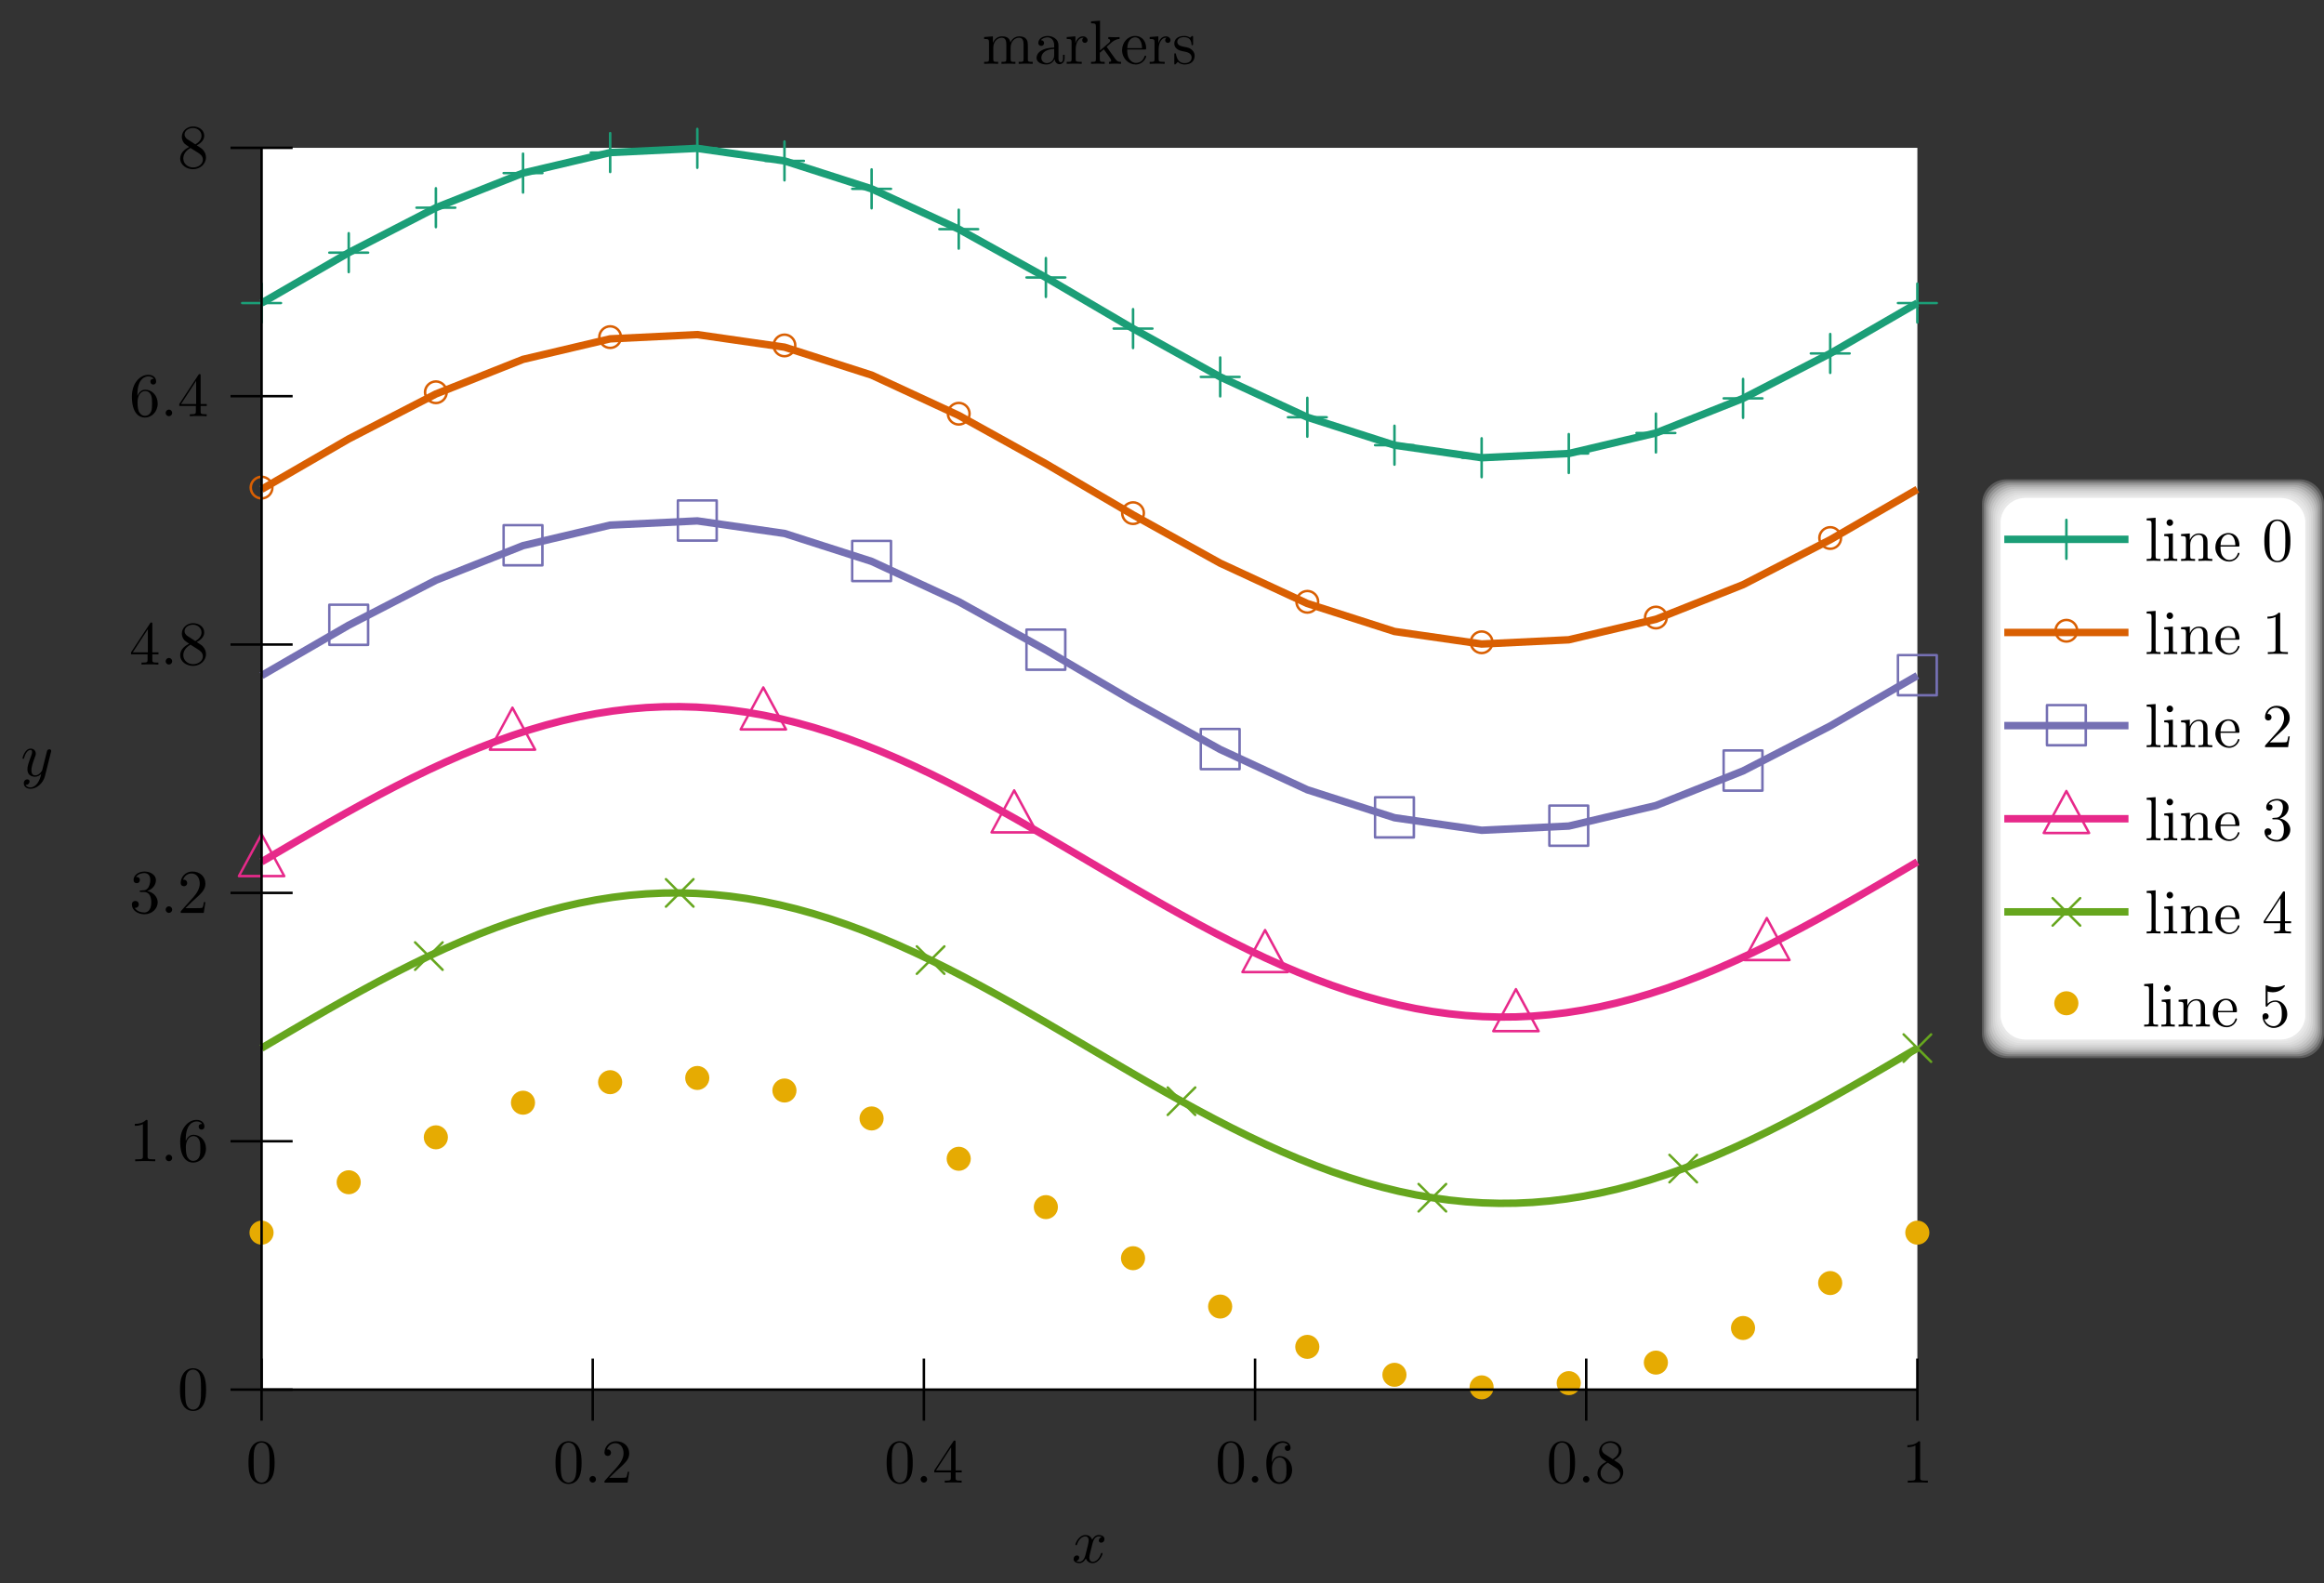 <?xml version="1.0" encoding="UTF-8"?>
<svg xmlns="http://www.w3.org/2000/svg" xmlns:xlink="http://www.w3.org/1999/xlink" width="372.878pt" height="254.029pt" viewBox="0 0 372.878 254.029" version="1.1">
<rect x="0" y="0" width="372.878" height="254.029" fill="#333333" stroke="none"/>
<defs>
<g>
<symbol overflow="visible" id="glyph0-0">
<path style="stroke:none;" d=""/>
</symbol>
<symbol overflow="visible" id="glyph0-1">
<path style="stroke:none;" d="M 4.078 -2.297 L 6.859 -2.297 C 7 -2.297 7.188 -2.297 7.188 -2.5 C 7.188 -2.688 7 -2.688 6.859 -2.688 L 4.078 -2.688 L 4.078 -5.484 C 4.078 -5.625 4.078 -5.812 3.875 -5.812 C 3.672 -5.812 3.672 -5.625 3.672 -5.484 L 3.672 -2.688 L 0.891 -2.688 C 0.75 -2.688 0.562 -2.688 0.562 -2.5 C 0.562 -2.297 0.75 -2.297 0.891 -2.297 L 3.672 -2.297 L 3.672 0.5 C 3.672 0.641 3.672 0.828 3.875 0.828 C 4.078 0.828 4.078 0.641 4.078 0.5 Z M 4.078 -2.297 "/>
</symbol>
<symbol overflow="visible" id="glyph0-2">
<path style="stroke:none;" d="M 4.578 -3.188 C 4.578 -3.984 4.531 -4.781 4.188 -5.516 C 3.734 -6.484 2.906 -6.641 2.5 -6.641 C 1.891 -6.641 1.172 -6.375 0.75 -5.453 C 0.438 -4.766 0.391 -3.984 0.391 -3.188 C 0.391 -2.438 0.422 -1.547 0.844 -0.781 C 1.266 0.016 2 0.219 2.484 0.219 C 3.016 0.219 3.781 0.016 4.219 -0.938 C 4.531 -1.625 4.578 -2.406 4.578 -3.188 Z M 2.484 0 C 2.094 0 1.5 -0.25 1.328 -1.203 C 1.219 -1.797 1.219 -2.719 1.219 -3.312 C 1.219 -3.953 1.219 -4.609 1.297 -5.141 C 1.484 -6.328 2.234 -6.422 2.484 -6.422 C 2.812 -6.422 3.469 -6.234 3.656 -5.25 C 3.766 -4.688 3.766 -3.938 3.766 -3.312 C 3.766 -2.562 3.766 -1.891 3.656 -1.25 C 3.5 -0.297 2.938 0 2.484 0 Z M 2.484 0 "/>
</symbol>
<symbol overflow="visible" id="glyph0-3">
<path style="stroke:none;" d="M 1.906 -0.531 C 1.906 -0.812 1.672 -1.062 1.391 -1.062 C 1.094 -1.062 0.859 -0.812 0.859 -0.531 C 0.859 -0.234 1.094 0 1.391 0 C 1.672 0 1.906 -0.234 1.906 -0.531 Z M 1.906 -0.531 "/>
</symbol>
<symbol overflow="visible" id="glyph0-4">
<path style="stroke:none;" d="M 1.266 -0.766 L 2.328 -1.797 C 3.875 -3.172 4.469 -3.703 4.469 -4.703 C 4.469 -5.844 3.578 -6.641 2.359 -6.641 C 1.234 -6.641 0.5 -5.719 0.5 -4.828 C 0.5 -4.281 1 -4.281 1.031 -4.281 C 1.203 -4.281 1.547 -4.391 1.547 -4.812 C 1.547 -5.062 1.359 -5.328 1.016 -5.328 C 0.938 -5.328 0.922 -5.328 0.891 -5.312 C 1.109 -5.969 1.656 -6.328 2.234 -6.328 C 3.141 -6.328 3.562 -5.516 3.562 -4.703 C 3.562 -3.906 3.078 -3.125 2.516 -2.5 L 0.609 -0.375 C 0.5 -0.266 0.5 -0.234 0.5 0 L 4.203 0 L 4.469 -1.734 L 4.234 -1.734 C 4.172 -1.438 4.109 -1 4 -0.844 C 3.938 -0.766 3.281 -0.766 3.062 -0.766 Z M 1.266 -0.766 "/>
</symbol>
<symbol overflow="visible" id="glyph0-5">
<path style="stroke:none;" d="M 2.938 -1.641 L 2.938 -0.781 C 2.938 -0.422 2.906 -0.312 2.172 -0.312 L 1.969 -0.312 L 1.969 0 C 2.375 -0.031 2.891 -0.031 3.312 -0.031 C 3.734 -0.031 4.25 -0.031 4.672 0 L 4.672 -0.312 L 4.453 -0.312 C 3.719 -0.312 3.703 -0.422 3.703 -0.781 L 3.703 -1.641 L 4.688 -1.641 L 4.688 -1.953 L 3.703 -1.953 L 3.703 -6.484 C 3.703 -6.688 3.703 -6.75 3.531 -6.75 C 3.453 -6.75 3.422 -6.75 3.344 -6.625 L 0.281 -1.953 L 0.281 -1.641 Z M 2.984 -1.953 L 0.562 -1.953 L 2.984 -5.672 Z M 2.984 -1.953 "/>
</symbol>
<symbol overflow="visible" id="glyph0-6">
<path style="stroke:none;" d="M 1.312 -3.266 L 1.312 -3.516 C 1.312 -6.031 2.547 -6.391 3.062 -6.391 C 3.297 -6.391 3.719 -6.328 3.938 -5.984 C 3.781 -5.984 3.391 -5.984 3.391 -5.547 C 3.391 -5.234 3.625 -5.078 3.844 -5.078 C 4 -5.078 4.312 -5.172 4.312 -5.562 C 4.312 -6.156 3.875 -6.641 3.047 -6.641 C 1.766 -6.641 0.422 -5.359 0.422 -3.156 C 0.422 -0.484 1.578 0.219 2.5 0.219 C 3.609 0.219 4.562 -0.719 4.562 -2.031 C 4.562 -3.297 3.672 -4.25 2.562 -4.25 C 1.891 -4.25 1.516 -3.75 1.312 -3.266 Z M 2.5 -0.062 C 1.875 -0.062 1.578 -0.656 1.516 -0.812 C 1.328 -1.281 1.328 -2.078 1.328 -2.25 C 1.328 -3.031 1.656 -4.031 2.547 -4.031 C 2.719 -4.031 3.172 -4.031 3.484 -3.406 C 3.656 -3.047 3.656 -2.531 3.656 -2.047 C 3.656 -1.562 3.656 -1.062 3.484 -0.703 C 3.188 -0.109 2.734 -0.062 2.5 -0.062 Z M 2.5 -0.062 "/>
</symbol>
<symbol overflow="visible" id="glyph0-7">
<path style="stroke:none;" d="M 1.625 -4.562 C 1.172 -4.859 1.125 -5.188 1.125 -5.359 C 1.125 -5.969 1.781 -6.391 2.484 -6.391 C 3.203 -6.391 3.844 -5.875 3.844 -5.156 C 3.844 -4.578 3.453 -4.109 2.859 -3.766 Z M 3.078 -3.609 C 3.797 -3.984 4.281 -4.5 4.281 -5.156 C 4.281 -6.078 3.406 -6.641 2.5 -6.641 C 1.5 -6.641 0.688 -5.906 0.688 -4.969 C 0.688 -4.797 0.703 -4.344 1.125 -3.875 C 1.234 -3.766 1.609 -3.516 1.859 -3.344 C 1.281 -3.047 0.422 -2.5 0.422 -1.5 C 0.422 -0.453 1.438 0.219 2.484 0.219 C 3.609 0.219 4.562 -0.609 4.562 -1.672 C 4.562 -2.031 4.453 -2.484 4.062 -2.906 C 3.875 -3.109 3.719 -3.203 3.078 -3.609 Z M 2.078 -3.188 L 3.312 -2.406 C 3.594 -2.219 4.062 -1.922 4.062 -1.312 C 4.062 -0.578 3.312 -0.062 2.5 -0.062 C 1.641 -0.062 0.922 -0.672 0.922 -1.5 C 0.922 -2.078 1.234 -2.719 2.078 -3.188 Z M 2.078 -3.188 "/>
</symbol>
<symbol overflow="visible" id="glyph0-8">
<path style="stroke:none;" d="M 2.938 -6.375 C 2.938 -6.625 2.938 -6.641 2.703 -6.641 C 2.078 -6 1.203 -6 0.891 -6 L 0.891 -5.688 C 1.094 -5.688 1.672 -5.688 2.188 -5.953 L 2.188 -0.781 C 2.188 -0.422 2.156 -0.312 1.266 -0.312 L 0.953 -0.312 L 0.953 0 C 1.297 -0.031 2.156 -0.031 2.562 -0.031 C 2.953 -0.031 3.828 -0.031 4.172 0 L 4.172 -0.312 L 3.859 -0.312 C 2.953 -0.312 2.938 -0.422 2.938 -0.781 Z M 2.938 -6.375 "/>
</symbol>
<symbol overflow="visible" id="glyph0-9">
<path style="stroke:none;" d="M 2.891 -3.516 C 3.703 -3.781 4.281 -4.469 4.281 -5.266 C 4.281 -6.078 3.406 -6.641 2.453 -6.641 C 1.453 -6.641 0.688 -6.047 0.688 -5.281 C 0.688 -4.953 0.906 -4.766 1.203 -4.766 C 1.5 -4.766 1.703 -4.984 1.703 -5.281 C 1.703 -5.766 1.234 -5.766 1.094 -5.766 C 1.391 -6.266 2.047 -6.391 2.406 -6.391 C 2.828 -6.391 3.375 -6.172 3.375 -5.281 C 3.375 -5.156 3.344 -4.578 3.094 -4.141 C 2.797 -3.656 2.453 -3.625 2.203 -3.625 C 2.125 -3.609 1.891 -3.594 1.812 -3.594 C 1.734 -3.578 1.672 -3.562 1.672 -3.469 C 1.672 -3.359 1.734 -3.359 1.906 -3.359 L 2.344 -3.359 C 3.156 -3.359 3.531 -2.688 3.531 -1.703 C 3.531 -0.344 2.844 -0.062 2.406 -0.062 C 1.969 -0.062 1.219 -0.234 0.875 -0.812 C 1.219 -0.766 1.531 -0.984 1.531 -1.359 C 1.531 -1.719 1.266 -1.922 0.984 -1.922 C 0.734 -1.922 0.422 -1.781 0.422 -1.344 C 0.422 -0.438 1.344 0.219 2.438 0.219 C 3.656 0.219 4.562 -0.688 4.562 -1.703 C 4.562 -2.516 3.922 -3.297 2.891 -3.516 Z M 2.891 -3.516 "/>
</symbol>
<symbol overflow="visible" id="glyph0-10">
<path style="stroke:none;" d="M 1.094 -3.422 L 1.094 -0.75 C 1.094 -0.312 0.984 -0.312 0.312 -0.312 L 0.312 0 C 0.672 -0.016 1.172 -0.031 1.453 -0.031 C 1.703 -0.031 2.219 -0.016 2.562 0 L 2.562 -0.312 C 1.891 -0.312 1.781 -0.312 1.781 -0.75 L 1.781 -2.594 C 1.781 -3.625 2.5 -4.188 3.125 -4.188 C 3.766 -4.188 3.875 -3.656 3.875 -3.078 L 3.875 -0.75 C 3.875 -0.312 3.766 -0.312 3.094 -0.312 L 3.094 0 C 3.438 -0.016 3.953 -0.031 4.219 -0.031 C 4.469 -0.031 5 -0.016 5.328 0 L 5.328 -0.312 C 4.672 -0.312 4.562 -0.312 4.562 -0.75 L 4.562 -2.594 C 4.562 -3.625 5.266 -4.188 5.906 -4.188 C 6.531 -4.188 6.641 -3.656 6.641 -3.078 L 6.641 -0.75 C 6.641 -0.312 6.531 -0.312 5.859 -0.312 L 5.859 0 C 6.203 -0.016 6.719 -0.031 6.984 -0.031 C 7.25 -0.031 7.766 -0.016 8.109 0 L 8.109 -0.312 C 7.594 -0.312 7.344 -0.312 7.328 -0.609 L 7.328 -2.516 C 7.328 -3.375 7.328 -3.672 7.016 -4.031 C 6.875 -4.203 6.547 -4.406 5.969 -4.406 C 5.141 -4.406 4.688 -3.812 4.531 -3.422 C 4.391 -4.297 3.656 -4.406 3.203 -4.406 C 2.469 -4.406 2 -3.984 1.719 -3.359 L 1.719 -4.406 L 0.312 -4.297 L 0.312 -3.984 C 1.016 -3.984 1.094 -3.922 1.094 -3.422 Z M 1.094 -3.422 "/>
</symbol>
<symbol overflow="visible" id="glyph0-11">
<path style="stroke:none;" d="M 3.312 -0.75 C 3.359 -0.359 3.625 0.062 4.094 0.062 C 4.312 0.062 4.922 -0.078 4.922 -0.891 L 4.922 -1.453 L 4.672 -1.453 L 4.672 -0.891 C 4.672 -0.312 4.422 -0.25 4.312 -0.25 C 3.984 -0.25 3.938 -0.703 3.938 -0.75 L 3.938 -2.734 C 3.938 -3.156 3.938 -3.547 3.578 -3.922 C 3.188 -4.312 2.688 -4.469 2.219 -4.469 C 1.391 -4.469 0.703 -4 0.703 -3.344 C 0.703 -3.047 0.906 -2.875 1.172 -2.875 C 1.453 -2.875 1.625 -3.078 1.625 -3.328 C 1.625 -3.453 1.578 -3.781 1.109 -3.781 C 1.391 -4.141 1.875 -4.25 2.188 -4.25 C 2.688 -4.25 3.25 -3.859 3.25 -2.969 L 3.25 -2.609 C 2.734 -2.578 2.047 -2.547 1.422 -2.25 C 0.672 -1.906 0.422 -1.391 0.422 -0.953 C 0.422 -0.141 1.391 0.109 2.016 0.109 C 2.672 0.109 3.125 -0.297 3.312 -0.75 Z M 3.25 -2.391 L 3.25 -1.391 C 3.25 -0.453 2.531 -0.109 2.078 -0.109 C 1.594 -0.109 1.188 -0.453 1.188 -0.953 C 1.188 -1.5 1.609 -2.328 3.25 -2.391 Z M 3.25 -2.391 "/>
</symbol>
<symbol overflow="visible" id="glyph0-12">
<path style="stroke:none;" d="M 1.672 -3.312 L 1.672 -4.406 L 0.281 -4.297 L 0.281 -3.984 C 0.984 -3.984 1.062 -3.922 1.062 -3.422 L 1.062 -0.75 C 1.062 -0.312 0.953 -0.312 0.281 -0.312 L 0.281 0 C 0.672 -0.016 1.141 -0.031 1.422 -0.031 C 1.812 -0.031 2.281 -0.031 2.688 0 L 2.688 -0.312 L 2.469 -0.312 C 1.734 -0.312 1.719 -0.422 1.719 -0.781 L 1.719 -2.312 C 1.719 -3.297 2.141 -4.188 2.891 -4.188 C 2.953 -4.188 2.984 -4.188 3 -4.172 C 2.969 -4.172 2.766 -4.047 2.766 -3.781 C 2.766 -3.516 2.984 -3.359 3.203 -3.359 C 3.375 -3.359 3.625 -3.484 3.625 -3.797 C 3.625 -4.109 3.312 -4.406 2.891 -4.406 C 2.156 -4.406 1.797 -3.734 1.672 -3.312 Z M 1.672 -3.312 "/>
</symbol>
<symbol overflow="visible" id="glyph0-13">
<path style="stroke:none;" d="M 1.062 -0.75 C 1.062 -0.312 0.953 -0.312 0.281 -0.312 L 0.281 0 C 0.609 -0.016 1.078 -0.031 1.359 -0.031 C 1.672 -0.031 2.062 -0.016 2.469 0 L 2.469 -0.312 C 1.797 -0.312 1.688 -0.312 1.688 -0.75 L 1.688 -1.781 L 2.328 -2.328 C 3.094 -1.281 3.516 -0.719 3.516 -0.531 C 3.516 -0.344 3.344 -0.312 3.156 -0.312 L 3.156 0 C 3.422 -0.016 4.016 -0.031 4.234 -0.031 C 4.516 -0.031 4.812 -0.016 5.094 0 L 5.094 -0.312 C 4.719 -0.312 4.5 -0.312 4.125 -0.844 L 2.859 -2.625 C 2.844 -2.641 2.797 -2.703 2.797 -2.734 C 2.797 -2.766 3.516 -3.375 3.609 -3.453 C 4.234 -3.953 4.656 -3.984 4.859 -3.984 L 4.859 -4.297 C 4.578 -4.266 4.453 -4.266 4.172 -4.266 C 3.812 -4.266 3.188 -4.281 3.047 -4.297 L 3.047 -3.984 C 3.234 -3.984 3.344 -3.875 3.344 -3.734 C 3.344 -3.531 3.203 -3.422 3.125 -3.344 L 1.719 -2.141 L 1.719 -6.922 L 0.281 -6.812 L 0.281 -6.5 C 0.984 -6.5 1.062 -6.438 1.062 -5.938 Z M 1.062 -0.75 "/>
</symbol>
<symbol overflow="visible" id="glyph0-14">
<path style="stroke:none;" d="M 1.109 -2.516 C 1.172 -4 2.016 -4.25 2.359 -4.25 C 3.375 -4.25 3.484 -2.906 3.484 -2.516 Z M 1.109 -2.297 L 3.891 -2.297 C 4.109 -2.297 4.141 -2.297 4.141 -2.516 C 4.141 -3.5 3.594 -4.469 2.359 -4.469 C 1.203 -4.469 0.281 -3.438 0.281 -2.188 C 0.281 -0.859 1.328 0.109 2.469 0.109 C 3.688 0.109 4.141 -1 4.141 -1.188 C 4.141 -1.281 4.062 -1.312 4 -1.312 C 3.922 -1.312 3.891 -1.25 3.875 -1.172 C 3.531 -0.141 2.625 -0.141 2.531 -0.141 C 2.031 -0.141 1.641 -0.438 1.406 -0.812 C 1.109 -1.281 1.109 -1.938 1.109 -2.297 Z M 1.109 -2.297 "/>
</symbol>
<symbol overflow="visible" id="glyph0-15">
<path style="stroke:none;" d="M 2.078 -1.938 C 2.297 -1.891 3.109 -1.734 3.109 -1.016 C 3.109 -0.516 2.766 -0.109 1.984 -0.109 C 1.141 -0.109 0.781 -0.672 0.594 -1.531 C 0.562 -1.656 0.562 -1.688 0.453 -1.688 C 0.328 -1.688 0.328 -1.625 0.328 -1.453 L 0.328 -0.125 C 0.328 0.047 0.328 0.109 0.438 0.109 C 0.484 0.109 0.5 0.094 0.688 -0.094 C 0.703 -0.109 0.703 -0.125 0.891 -0.312 C 1.328 0.094 1.781 0.109 1.984 0.109 C 3.125 0.109 3.594 -0.562 3.594 -1.281 C 3.594 -1.797 3.297 -2.109 3.172 -2.219 C 2.844 -2.547 2.453 -2.625 2.031 -2.703 C 1.469 -2.812 0.812 -2.938 0.812 -3.516 C 0.812 -3.875 1.062 -4.281 1.922 -4.281 C 3.016 -4.281 3.078 -3.375 3.094 -3.078 C 3.094 -2.984 3.188 -2.984 3.203 -2.984 C 3.344 -2.984 3.344 -3.031 3.344 -3.219 L 3.344 -4.234 C 3.344 -4.391 3.344 -4.469 3.234 -4.469 C 3.188 -4.469 3.156 -4.469 3.031 -4.344 C 3 -4.312 2.906 -4.219 2.859 -4.188 C 2.484 -4.469 2.078 -4.469 1.922 -4.469 C 0.703 -4.469 0.328 -3.797 0.328 -3.234 C 0.328 -2.891 0.484 -2.609 0.75 -2.391 C 1.078 -2.141 1.359 -2.078 2.078 -1.938 Z M 2.078 -1.938 "/>
</symbol>
<symbol overflow="visible" id="glyph0-16">
<path style="stroke:none;" d="M 1.766 -6.922 L 0.328 -6.812 L 0.328 -6.5 C 1.031 -6.5 1.109 -6.438 1.109 -5.938 L 1.109 -0.75 C 1.109 -0.312 1 -0.312 0.328 -0.312 L 0.328 0 C 0.656 -0.016 1.188 -0.031 1.438 -0.031 C 1.688 -0.031 2.172 -0.016 2.547 0 L 2.547 -0.312 C 1.875 -0.312 1.766 -0.312 1.766 -0.75 Z M 1.766 -6.922 "/>
</symbol>
<symbol overflow="visible" id="glyph0-17">
<path style="stroke:none;" d="M 1.766 -4.406 L 0.375 -4.297 L 0.375 -3.984 C 1.016 -3.984 1.109 -3.922 1.109 -3.438 L 1.109 -0.75 C 1.109 -0.312 1 -0.312 0.328 -0.312 L 0.328 0 C 0.641 -0.016 1.188 -0.031 1.422 -0.031 C 1.781 -0.031 2.125 -0.016 2.469 0 L 2.469 -0.312 C 1.797 -0.312 1.766 -0.359 1.766 -0.75 Z M 1.797 -6.141 C 1.797 -6.453 1.562 -6.672 1.281 -6.672 C 0.969 -6.672 0.75 -6.406 0.75 -6.141 C 0.75 -5.875 0.969 -5.609 1.281 -5.609 C 1.562 -5.609 1.797 -5.828 1.797 -6.141 Z M 1.797 -6.141 "/>
</symbol>
<symbol overflow="visible" id="glyph0-18">
<path style="stroke:none;" d="M 1.094 -3.422 L 1.094 -0.75 C 1.094 -0.312 0.984 -0.312 0.312 -0.312 L 0.312 0 C 0.672 -0.016 1.172 -0.031 1.453 -0.031 C 1.703 -0.031 2.219 -0.016 2.562 0 L 2.562 -0.312 C 1.891 -0.312 1.781 -0.312 1.781 -0.75 L 1.781 -2.594 C 1.781 -3.625 2.5 -4.188 3.125 -4.188 C 3.766 -4.188 3.875 -3.656 3.875 -3.078 L 3.875 -0.75 C 3.875 -0.312 3.766 -0.312 3.094 -0.312 L 3.094 0 C 3.438 -0.016 3.953 -0.031 4.219 -0.031 C 4.469 -0.031 5 -0.016 5.328 0 L 5.328 -0.312 C 4.812 -0.312 4.562 -0.312 4.562 -0.609 L 4.562 -2.516 C 4.562 -3.375 4.562 -3.672 4.25 -4.031 C 4.109 -4.203 3.781 -4.406 3.203 -4.406 C 2.469 -4.406 2 -3.984 1.719 -3.359 L 1.719 -4.406 L 0.312 -4.297 L 0.312 -3.984 C 1.016 -3.984 1.094 -3.922 1.094 -3.422 Z M 1.094 -3.422 "/>
</symbol>
<symbol overflow="visible" id="glyph0-19">
<path style="stroke:none;" d="M 4.469 -2 C 4.469 -3.188 3.656 -4.188 2.578 -4.188 C 2.109 -4.188 1.672 -4.031 1.312 -3.672 L 1.312 -5.625 C 1.516 -5.562 1.844 -5.5 2.156 -5.5 C 3.391 -5.5 4.094 -6.406 4.094 -6.531 C 4.094 -6.594 4.062 -6.641 3.984 -6.641 C 3.984 -6.641 3.953 -6.641 3.906 -6.609 C 3.703 -6.516 3.219 -6.312 2.547 -6.312 C 2.156 -6.312 1.688 -6.391 1.219 -6.594 C 1.141 -6.625 1.125 -6.625 1.109 -6.625 C 1 -6.625 1 -6.547 1 -6.391 L 1 -3.438 C 1 -3.266 1 -3.188 1.141 -3.188 C 1.219 -3.188 1.234 -3.203 1.281 -3.266 C 1.391 -3.422 1.75 -3.969 2.562 -3.969 C 3.078 -3.969 3.328 -3.516 3.406 -3.328 C 3.562 -2.953 3.594 -2.578 3.594 -2.078 C 3.594 -1.719 3.594 -1.125 3.344 -0.703 C 3.109 -0.312 2.734 -0.062 2.281 -0.062 C 1.562 -0.062 0.984 -0.594 0.812 -1.172 C 0.844 -1.172 0.875 -1.156 0.984 -1.156 C 1.312 -1.156 1.484 -1.406 1.484 -1.641 C 1.484 -1.891 1.312 -2.141 0.984 -2.141 C 0.844 -2.141 0.5 -2.062 0.5 -1.609 C 0.5 -0.75 1.188 0.219 2.297 0.219 C 3.453 0.219 4.469 -0.734 4.469 -2 Z M 4.469 -2 "/>
</symbol>
<symbol overflow="visible" id="glyph1-0">
<path style="stroke:none;" d=""/>
</symbol>
<symbol overflow="visible" id="glyph1-1">
<path style="stroke:none;" d="M 4.422 -2.5 C 4.422 -3.562 3.531 -4.422 2.5 -4.422 C 1.422 -4.422 0.547 -3.531 0.547 -2.5 C 0.547 -1.438 1.422 -0.562 2.5 -0.562 C 3.531 -0.562 4.422 -1.422 4.422 -2.5 Z M 2.5 -0.953 C 1.625 -0.953 0.953 -1.656 0.953 -2.5 C 0.953 -3.328 1.641 -4.031 2.5 -4.031 C 3.312 -4.031 4.031 -3.344 4.031 -2.5 C 4.031 -1.641 3.312 -0.953 2.5 -0.953 Z M 2.5 -0.953 "/>
</symbol>
<symbol overflow="visible" id="glyph1-2">
<path style="stroke:none;" d="M 4.641 -6.953 C 4.578 -7.062 4.547 -7.141 4.422 -7.141 C 4.312 -7.141 4.281 -7.094 4.203 -6.938 L 0.672 -0.391 C 0.594 -0.266 0.594 -0.234 0.594 -0.203 C 0.594 0 0.797 0 0.953 0 L 7.922 0 C 8.078 0 8.266 0 8.266 -0.203 C 8.266 -0.25 8.25 -0.281 8.203 -0.359 Z M 4.422 -6.516 L 7.734 -0.406 L 1.109 -0.406 Z M 4.422 -6.516 "/>
</symbol>
<symbol overflow="visible" id="glyph1-3">
<path style="stroke:none;" d="M 3.875 -2.766 L 1.891 -4.75 C 1.766 -4.875 1.75 -4.891 1.672 -4.891 C 1.562 -4.891 1.469 -4.812 1.469 -4.688 C 1.469 -4.625 1.484 -4.609 1.594 -4.5 L 3.594 -2.5 L 1.594 -0.484 C 1.484 -0.375 1.469 -0.359 1.469 -0.297 C 1.469 -0.172 1.562 -0.094 1.672 -0.094 C 1.75 -0.094 1.766 -0.109 1.891 -0.234 L 3.875 -2.219 L 5.938 -0.156 C 5.953 -0.141 6.016 -0.094 6.078 -0.094 C 6.203 -0.094 6.281 -0.172 6.281 -0.297 C 6.281 -0.312 6.281 -0.344 6.25 -0.406 C 6.234 -0.422 4.656 -1.984 4.156 -2.5 L 5.984 -4.312 C 6.031 -4.375 6.188 -4.5 6.234 -4.562 C 6.234 -4.578 6.281 -4.625 6.281 -4.688 C 6.281 -4.812 6.203 -4.891 6.078 -4.891 C 6 -4.891 5.969 -4.859 5.859 -4.75 Z M 3.875 -2.766 "/>
</symbol>
<symbol overflow="visible" id="glyph1-4">
<path style="stroke:none;" d="M 4.422 -2.5 C 4.422 -3.562 3.531 -4.422 2.5 -4.422 C 1.422 -4.422 0.547 -3.531 0.547 -2.5 C 0.547 -1.438 1.422 -0.562 2.5 -0.562 C 3.531 -0.562 4.422 -1.422 4.422 -2.5 Z M 4.422 -2.5 "/>
</symbol>
<symbol overflow="visible" id="glyph2-0">
<path style="stroke:none;" d=""/>
</symbol>
<symbol overflow="visible" id="glyph2-1">
<path style="stroke:none;" d="M 7.188 -6.5 C 7.188 -6.812 7.156 -6.844 6.844 -6.844 L 0.906 -6.844 C 0.594 -6.844 0.562 -6.812 0.562 -6.5 L 0.562 -0.359 C 0.562 -0.047 0.594 0 0.922 0 L 6.828 0 C 7.156 0 7.188 -0.031 7.188 -0.344 Z M 0.953 -6.453 L 6.781 -6.453 L 6.781 -0.406 L 0.953 -0.406 Z M 0.953 -6.453 "/>
</symbol>
<symbol overflow="visible" id="glyph3-0">
<path style="stroke:none;" d=""/>
</symbol>
<symbol overflow="visible" id="glyph3-1">
<path style="stroke:none;" d="M 3.328 -3.016 C 3.391 -3.266 3.625 -4.188 4.312 -4.188 C 4.359 -4.188 4.609 -4.188 4.812 -4.062 C 4.531 -4 4.344 -3.766 4.344 -3.516 C 4.344 -3.359 4.453 -3.172 4.719 -3.172 C 4.938 -3.172 5.25 -3.344 5.25 -3.75 C 5.25 -4.266 4.672 -4.406 4.328 -4.406 C 3.75 -4.406 3.406 -3.875 3.281 -3.656 C 3.031 -4.312 2.5 -4.406 2.203 -4.406 C 1.172 -4.406 0.594 -3.125 0.594 -2.875 C 0.594 -2.766 0.703 -2.766 0.719 -2.766 C 0.797 -2.766 0.828 -2.797 0.844 -2.875 C 1.188 -3.938 1.844 -4.188 2.188 -4.188 C 2.375 -4.188 2.719 -4.094 2.719 -3.516 C 2.719 -3.203 2.547 -2.547 2.188 -1.141 C 2.031 -0.531 1.672 -0.109 1.234 -0.109 C 1.172 -0.109 0.953 -0.109 0.734 -0.234 C 0.984 -0.297 1.203 -0.5 1.203 -0.781 C 1.203 -1.047 0.984 -1.125 0.844 -1.125 C 0.531 -1.125 0.297 -0.875 0.297 -0.547 C 0.297 -0.094 0.781 0.109 1.219 0.109 C 1.891 0.109 2.25 -0.594 2.266 -0.641 C 2.391 -0.281 2.75 0.109 3.344 0.109 C 4.375 0.109 4.938 -1.172 4.938 -1.422 C 4.938 -1.531 4.859 -1.531 4.828 -1.531 C 4.734 -1.531 4.719 -1.484 4.688 -1.422 C 4.359 -0.344 3.688 -0.109 3.375 -0.109 C 2.984 -0.109 2.828 -0.422 2.828 -0.766 C 2.828 -0.984 2.875 -1.203 2.984 -1.641 Z M 3.328 -3.016 "/>
</symbol>
<symbol overflow="visible" id="glyph3-2">
<path style="stroke:none;" d="M 4.844 -3.797 C 4.891 -3.938 4.891 -3.953 4.891 -4.031 C 4.891 -4.203 4.75 -4.297 4.594 -4.297 C 4.5 -4.297 4.344 -4.234 4.25 -4.094 C 4.234 -4.031 4.141 -3.734 4.109 -3.547 C 4.031 -3.297 3.969 -3.016 3.906 -2.75 L 3.453 -0.953 C 3.422 -0.812 2.984 -0.109 2.328 -0.109 C 1.828 -0.109 1.719 -0.547 1.719 -0.922 C 1.719 -1.375 1.891 -2 2.219 -2.875 C 2.375 -3.281 2.422 -3.391 2.422 -3.594 C 2.422 -4.031 2.109 -4.406 1.609 -4.406 C 0.656 -4.406 0.297 -2.953 0.297 -2.875 C 0.297 -2.766 0.391 -2.766 0.406 -2.766 C 0.516 -2.766 0.516 -2.797 0.562 -2.953 C 0.844 -3.891 1.234 -4.188 1.578 -4.188 C 1.656 -4.188 1.828 -4.188 1.828 -3.875 C 1.828 -3.625 1.719 -3.359 1.656 -3.172 C 1.25 -2.109 1.078 -1.547 1.078 -1.078 C 1.078 -0.188 1.703 0.109 2.297 0.109 C 2.688 0.109 3.016 -0.062 3.297 -0.344 C 3.172 0.172 3.047 0.672 2.656 1.203 C 2.391 1.531 2.016 1.828 1.562 1.828 C 1.422 1.828 0.969 1.797 0.797 1.406 C 0.953 1.406 1.094 1.406 1.219 1.281 C 1.328 1.203 1.422 1.062 1.422 0.875 C 1.422 0.562 1.156 0.531 1.062 0.531 C 0.828 0.531 0.5 0.688 0.5 1.172 C 0.5 1.672 0.938 2.047 1.562 2.047 C 2.578 2.047 3.609 1.141 3.891 0.016 Z M 4.844 -3.797 "/>
</symbol>
</g>
<clipPath id="clip1">
  <path d="M 318 77 L 372.879 77 L 372.879 170 L 318 170 Z M 318 77 "/>
</clipPath>
<clipPath id="clip2">
  <path d="M 317 76 L 372.879 76 L 372.879 170 L 317 170 Z M 317 76 "/>
</clipPath>
</defs>
<g id="surface1">
<path style=" stroke:none;fill-rule:nonzero;fill:rgb(100%,100%,100%);fill-opacity:1;" d="M 41.969 222.973 L 41.969 23.719 L 307.637 23.719 L 307.637 222.973 Z M 41.969 222.973 "/>
<path style="fill:none;stroke-width:1.196;stroke-linecap:butt;stroke-linejoin:miter;stroke:rgb(10.587%,61.96%,46.666%);stroke-opacity:1;stroke-miterlimit:10;" d="M -0.001 174.349 L 13.983 182.435 L 27.968 189.646 L 41.948 195.201 L 55.928 198.494 L 69.913 199.169 L 83.897 197.158 L 97.878 192.673 L 111.858 186.204 L 125.843 178.447 L 139.827 170.247 L 153.807 162.494 L 167.788 156.025 L 181.772 151.54 L 195.757 149.525 L 209.737 150.204 L 223.718 153.497 L 237.702 159.052 L 251.686 166.259 L 265.667 174.349 " transform="matrix(1,0,0,-1,41.97,222.974)"/>
<g style="fill:rgb(10.587%,61.96%,46.666%);fill-opacity:1;">
  <use xlink:href="#glyph0-1" x="38.096" y="51.118"/>
</g>
<g style="fill:rgb(10.587%,61.96%,46.666%);fill-opacity:1;">
  <use xlink:href="#glyph0-1" x="52.077" y="43.031"/>
</g>
<g style="fill:rgb(10.587%,61.96%,46.666%);fill-opacity:1;">
  <use xlink:href="#glyph0-1" x="66.062" y="35.82"/>
</g>
<g style="fill:rgb(10.587%,61.96%,46.666%);fill-opacity:1;">
  <use xlink:href="#glyph0-1" x="80.044" y="30.267"/>
</g>
<g style="fill:rgb(10.587%,61.96%,46.666%);fill-opacity:1;">
  <use xlink:href="#glyph0-1" x="94.025" y="26.974"/>
</g>
<g style="fill:rgb(10.587%,61.96%,46.666%);fill-opacity:1;">
  <use xlink:href="#glyph0-1" x="108.006" y="26.297"/>
</g>
<g style="fill:rgb(10.587%,61.96%,46.666%);fill-opacity:1;">
  <use xlink:href="#glyph0-1" x="121.991" y="28.31"/>
</g>
<g style="fill:rgb(10.587%,61.96%,46.666%);fill-opacity:1;">
  <use xlink:href="#glyph0-1" x="135.973" y="32.794"/>
</g>
<g style="fill:rgb(10.587%,61.96%,46.666%);fill-opacity:1;">
  <use xlink:href="#glyph0-1" x="149.954" y="39.264"/>
</g>
<g style="fill:rgb(10.587%,61.96%,46.666%);fill-opacity:1;">
  <use xlink:href="#glyph0-1" x="163.935" y="47.019"/>
</g>
<g style="fill:rgb(10.587%,61.96%,46.666%);fill-opacity:1;">
  <use xlink:href="#glyph0-1" x="177.92" y="55.218"/>
</g>
<g style="fill:rgb(10.587%,61.96%,46.666%);fill-opacity:1;">
  <use xlink:href="#glyph0-1" x="191.902" y="62.973"/>
</g>
<g style="fill:rgb(10.587%,61.96%,46.666%);fill-opacity:1;">
  <use xlink:href="#glyph0-1" x="205.883" y="69.443"/>
</g>
<g style="fill:rgb(10.587%,61.96%,46.666%);fill-opacity:1;">
  <use xlink:href="#glyph0-1" x="219.864" y="73.927"/>
</g>
<g style="fill:rgb(10.587%,61.96%,46.666%);fill-opacity:1;">
  <use xlink:href="#glyph0-1" x="233.849" y="75.94"/>
</g>
<g style="fill:rgb(10.587%,61.96%,46.666%);fill-opacity:1;">
  <use xlink:href="#glyph0-1" x="247.831" y="75.263"/>
</g>
<g style="fill:rgb(10.587%,61.96%,46.666%);fill-opacity:1;">
  <use xlink:href="#glyph0-1" x="261.812" y="71.97"/>
</g>
<g style="fill:rgb(10.587%,61.96%,46.666%);fill-opacity:1;">
  <use xlink:href="#glyph0-1" x="275.793" y="66.416"/>
</g>
<g style="fill:rgb(10.587%,61.96%,46.666%);fill-opacity:1;">
  <use xlink:href="#glyph0-1" x="289.778" y="59.206"/>
</g>
<g style="fill:rgb(10.587%,61.96%,46.666%);fill-opacity:1;">
  <use xlink:href="#glyph0-1" x="303.76" y="51.118"/>
</g>
<path style="fill:none;stroke-width:1.196;stroke-linecap:butt;stroke-linejoin:miter;stroke:rgb(85.097%,37.256%,0.783%);stroke-opacity:1;stroke-miterlimit:10;" d="M -0.001 144.458 L 13.983 152.548 L 27.968 159.759 L 41.948 165.31 L 55.928 168.603 L 69.913 169.283 L 83.897 167.271 L 97.878 162.786 L 111.858 156.314 L 125.843 148.56 L 139.827 140.361 L 153.807 132.607 L 167.788 126.134 L 181.772 121.65 L 195.757 119.638 L 209.737 120.314 L 223.718 123.611 L 237.702 129.161 L 251.686 136.372 L 265.667 144.458 " transform="matrix(1,0,0,-1,41.97,222.974)"/>
<g style="fill:rgb(85.097%,37.256%,0.783%);fill-opacity:1;">
  <use xlink:href="#glyph1-1" x="39.48" y="80.73"/>
</g>
<g style="fill:rgb(85.097%,37.256%,0.783%);fill-opacity:1;">
  <use xlink:href="#glyph1-1" x="67.446" y="65.432"/>
</g>
<g style="fill:rgb(85.097%,37.256%,0.783%);fill-opacity:1;">
  <use xlink:href="#glyph1-1" x="95.409" y="56.585"/>
</g>
<g style="fill:rgb(85.097%,37.256%,0.783%);fill-opacity:1;">
  <use xlink:href="#glyph1-1" x="123.375" y="57.921"/>
</g>
<g style="fill:rgb(85.097%,37.256%,0.783%);fill-opacity:1;">
  <use xlink:href="#glyph1-1" x="151.338" y="68.876"/>
</g>
<g style="fill:rgb(85.097%,37.256%,0.783%);fill-opacity:1;">
  <use xlink:href="#glyph1-1" x="179.304" y="84.829"/>
</g>
<g style="fill:rgb(85.097%,37.256%,0.783%);fill-opacity:1;">
  <use xlink:href="#glyph1-1" x="207.267" y="99.054"/>
</g>
<g style="fill:rgb(85.097%,37.256%,0.783%);fill-opacity:1;">
  <use xlink:href="#glyph1-1" x="235.233" y="105.551"/>
</g>
<g style="fill:rgb(85.097%,37.256%,0.783%);fill-opacity:1;">
  <use xlink:href="#glyph1-1" x="263.196" y="101.581"/>
</g>
<g style="fill:rgb(85.097%,37.256%,0.783%);fill-opacity:1;">
  <use xlink:href="#glyph1-1" x="291.162" y="88.817"/>
</g>
<path style="fill:none;stroke-width:1.196;stroke-linecap:butt;stroke-linejoin:miter;stroke:rgb(45.882%,43.921%,70.197%);stroke-opacity:1;stroke-miterlimit:10;" d="M -0.001 114.572 L 13.983 122.658 L 27.968 129.869 L 41.948 135.423 L 55.928 138.716 L 69.913 139.392 L 83.897 137.38 L 97.878 132.896 L 111.858 126.427 L 125.843 118.669 L 139.827 110.474 L 153.807 102.716 L 167.788 96.247 L 181.772 91.763 L 195.757 89.751 L 209.737 90.427 L 223.718 93.72 L 237.702 99.275 L 251.686 106.486 L 265.667 114.572 " transform="matrix(1,0,0,-1,41.97,222.974)"/>
<g style="fill:rgb(45.882%,43.921%,70.197%);fill-opacity:1;">
  <use xlink:href="#glyph2-1" x="52.077" y="103.679"/>
</g>
<g style="fill:rgb(45.882%,43.921%,70.197%);fill-opacity:1;">
  <use xlink:href="#glyph2-1" x="80.044" y="90.915"/>
</g>
<g style="fill:rgb(45.882%,43.921%,70.197%);fill-opacity:1;">
  <use xlink:href="#glyph2-1" x="108.006" y="86.944"/>
</g>
<g style="fill:rgb(45.882%,43.921%,70.197%);fill-opacity:1;">
  <use xlink:href="#glyph2-1" x="135.973" y="93.442"/>
</g>
<g style="fill:rgb(45.882%,43.921%,70.197%);fill-opacity:1;">
  <use xlink:href="#glyph2-1" x="163.935" y="107.667"/>
</g>
<g style="fill:rgb(45.882%,43.921%,70.197%);fill-opacity:1;">
  <use xlink:href="#glyph2-1" x="191.902" y="123.62"/>
</g>
<g style="fill:rgb(45.882%,43.921%,70.197%);fill-opacity:1;">
  <use xlink:href="#glyph2-1" x="219.864" y="134.575"/>
</g>
<g style="fill:rgb(45.882%,43.921%,70.197%);fill-opacity:1;">
  <use xlink:href="#glyph2-1" x="247.831" y="135.91"/>
</g>
<g style="fill:rgb(45.882%,43.921%,70.197%);fill-opacity:1;">
  <use xlink:href="#glyph2-1" x="275.793" y="127.064"/>
</g>
<g style="fill:rgb(45.882%,43.921%,70.197%);fill-opacity:1;">
  <use xlink:href="#glyph2-1" x="303.76" y="111.766"/>
</g>
<path style="fill:none;stroke-width:1.196;stroke-linecap:butt;stroke-linejoin:miter;stroke:rgb(90.587%,16.077%,54.117%);stroke-opacity:1;stroke-miterlimit:10;" d="M -0.001 84.685 L 2.682 86.263 L 5.366 87.837 L 8.05 89.396 L 10.733 90.939 L 13.417 92.454 L 16.1 93.939 L 18.784 95.388 L 21.468 96.794 L 24.151 98.15 L 26.835 99.451 L 29.518 100.693 L 32.202 101.872 L 34.885 102.982 L 37.569 104.013 L 40.253 104.97 L 42.936 105.849 L 45.62 106.638 L 48.303 107.341 L 50.987 107.951 L 53.671 108.466 L 56.354 108.888 L 59.038 109.212 L 61.721 109.439 L 64.405 109.564 L 67.085 109.587 L 69.768 109.513 L 72.452 109.337 L 75.135 109.064 L 77.819 108.689 L 80.503 108.22 L 83.186 107.658 L 85.87 107.001 L 88.553 106.255 L 91.237 105.419 L 93.921 104.505 L 96.604 103.505 L 99.288 102.435 L 101.971 101.29 L 104.655 100.079 L 107.339 98.806 L 110.022 97.478 L 112.706 96.095 L 115.389 94.669 L 118.073 93.201 L 120.757 91.701 L 123.44 90.169 L 126.124 88.619 L 128.807 87.052 L 131.491 85.474 L 134.175 83.892 L 136.858 82.318 L 139.542 80.747 L 142.225 79.197 L 144.909 77.665 L 147.593 76.165 L 150.276 74.697 L 152.96 73.271 L 155.643 71.888 L 158.327 70.56 L 161.01 69.287 L 163.694 68.076 L 166.378 66.931 L 169.061 65.861 L 171.745 64.865 L 174.428 63.947 L 177.112 63.115 L 179.796 62.369 L 182.479 61.712 L 185.163 61.146 L 187.846 60.677 L 190.53 60.306 L 193.214 60.029 L 195.897 59.857 L 198.581 59.779 L 201.26 59.806 L 203.944 59.931 L 206.628 60.154 L 209.311 60.478 L 211.995 60.9 L 214.678 61.415 L 217.362 62.029 L 220.046 62.728 L 222.729 63.521 L 225.413 64.396 L 228.096 65.353 L 230.78 66.388 L 233.464 67.497 L 236.147 68.673 L 238.831 69.915 L 241.514 71.216 L 244.198 72.576 L 246.882 73.978 L 249.565 75.427 L 252.249 76.912 L 254.932 78.427 L 257.616 79.97 L 260.3 81.529 L 262.983 83.103 L 265.667 84.685 " transform="matrix(1,0,0,-1,41.97,222.974)"/>
<g style="fill:rgb(90.587%,16.077%,54.117%);fill-opacity:1;">
  <use xlink:href="#glyph1-2" x="37.542" y="140.782"/>
</g>
<g style="fill:rgb(90.587%,16.077%,54.117%);fill-opacity:1;">
  <use xlink:href="#glyph1-2" x="77.796" y="120.494"/>
</g>
<g style="fill:rgb(90.587%,16.077%,54.117%);fill-opacity:1;">
  <use xlink:href="#glyph1-2" x="118.045" y="117.245"/>
</g>
<g style="fill:rgb(90.587%,16.077%,54.117%);fill-opacity:1;">
  <use xlink:href="#glyph1-2" x="158.298" y="133.765"/>
</g>
<g style="fill:rgb(90.587%,16.077%,54.117%);fill-opacity:1;">
  <use xlink:href="#glyph1-2" x="198.552" y="156.178"/>
</g>
<g style="fill:rgb(90.587%,16.077%,54.117%);fill-opacity:1;">
  <use xlink:href="#glyph1-2" x="238.801" y="165.66"/>
</g>
<g style="fill:rgb(90.587%,16.077%,54.117%);fill-opacity:1;">
  <use xlink:href="#glyph1-2" x="279.054" y="154.248"/>
</g>
<path style="fill:none;stroke-width:1.196;stroke-linecap:butt;stroke-linejoin:miter;stroke:rgb(39.999%,65.099%,11.765%);stroke-opacity:1;stroke-miterlimit:10;" d="M -0.001 54.794 L 2.682 56.376 L 5.366 57.947 L 8.05 59.509 L 10.733 61.052 L 13.417 62.568 L 16.1 64.052 L 18.784 65.501 L 21.468 66.904 L 24.151 68.259 L 26.835 69.564 L 29.518 70.806 L 32.202 71.982 L 34.885 73.091 L 37.569 74.126 L 40.253 75.083 L 42.936 75.958 L 45.62 76.751 L 48.303 77.451 L 50.987 78.064 L 53.671 78.579 L 56.354 79.001 L 59.038 79.326 L 61.721 79.548 L 64.405 79.673 L 67.085 79.701 L 69.768 79.622 L 72.452 79.447 L 75.135 79.173 L 77.819 78.802 L 80.503 78.333 L 83.186 77.767 L 85.87 77.111 L 88.553 76.365 L 91.237 75.533 L 93.921 74.615 L 96.604 73.619 L 99.288 72.544 L 101.971 71.404 L 104.655 70.193 L 107.339 68.919 L 110.022 67.591 L 112.706 66.208 L 115.389 64.783 L 118.073 63.314 L 120.757 61.814 L 123.44 60.283 L 126.124 58.732 L 128.807 57.161 L 131.491 55.587 L 134.175 54.005 L 136.858 52.427 L 139.542 50.861 L 142.225 49.306 L 144.909 47.779 L 147.593 46.275 L 150.276 44.81 L 152.96 43.384 L 155.643 42.001 L 158.327 40.673 L 161.01 39.4 L 163.694 38.189 L 166.378 37.044 L 169.061 35.97 L 171.745 34.974 L 174.428 34.06 L 177.112 33.224 L 179.796 32.478 L 182.479 31.822 L 185.163 31.259 L 187.846 30.79 L 190.53 30.415 L 193.214 30.142 L 195.897 29.966 L 198.581 29.892 L 201.26 29.915 L 203.944 30.04 L 206.628 30.267 L 209.311 30.591 L 211.995 31.013 L 214.678 31.529 L 217.362 32.138 L 220.046 32.841 L 222.729 33.63 L 225.413 34.505 L 228.096 35.462 L 230.78 36.497 L 233.464 37.607 L 236.147 38.786 L 238.831 40.029 L 241.514 41.329 L 244.198 42.685 L 246.882 44.091 L 249.565 45.536 L 252.249 47.025 L 254.932 48.54 L 257.616 50.079 L 260.3 51.642 L 262.983 53.216 L 265.667 54.794 " transform="matrix(1,0,0,-1,41.97,222.974)"/>
<g style="fill:rgb(39.999%,65.099%,11.765%);fill-opacity:1;">
  <use xlink:href="#glyph1-3" x="64.931" y="155.903"/>
</g>
<g style="fill:rgb(39.999%,65.099%,11.765%);fill-opacity:1;">
  <use xlink:href="#glyph1-3" x="105.181" y="145.767"/>
</g>
<g style="fill:rgb(39.999%,65.099%,11.765%);fill-opacity:1;">
  <use xlink:href="#glyph1-3" x="145.434" y="156.547"/>
</g>
<g style="fill:rgb(39.999%,65.099%,11.765%);fill-opacity:1;">
  <use xlink:href="#glyph1-3" x="185.687" y="179.189"/>
</g>
<g style="fill:rgb(39.999%,65.099%,11.765%);fill-opacity:1;">
  <use xlink:href="#glyph1-3" x="225.941" y="194.676"/>
</g>
<g style="fill:rgb(39.999%,65.099%,11.765%);fill-opacity:1;">
  <use xlink:href="#glyph1-3" x="266.19" y="190.001"/>
</g>
<g style="fill:rgb(39.999%,65.099%,11.765%);fill-opacity:1;">
  <use xlink:href="#glyph1-3" x="303.76" y="170.67"/>
</g>
<g style="fill:rgb(90.195%,67.059%,0.783%);fill-opacity:1;">
  <use xlink:href="#glyph1-4" x="39.48" y="200.281"/>
</g>
<g style="fill:rgb(90.195%,67.059%,0.783%);fill-opacity:1;">
  <use xlink:href="#glyph1-4" x="53.461" y="192.194"/>
</g>
<g style="fill:rgb(90.195%,67.059%,0.783%);fill-opacity:1;">
  <use xlink:href="#glyph1-4" x="67.446" y="184.983"/>
</g>
<g style="fill:rgb(90.195%,67.059%,0.783%);fill-opacity:1;">
  <use xlink:href="#glyph1-4" x="81.427" y="179.43"/>
</g>
<g style="fill:rgb(90.195%,67.059%,0.783%);fill-opacity:1;">
  <use xlink:href="#glyph1-4" x="95.409" y="176.137"/>
</g>
<g style="fill:rgb(90.195%,67.059%,0.783%);fill-opacity:1;">
  <use xlink:href="#glyph1-4" x="109.39" y="175.46"/>
</g>
<g style="fill:rgb(90.195%,67.059%,0.783%);fill-opacity:1;">
  <use xlink:href="#glyph1-4" x="123.375" y="177.473"/>
</g>
<g style="fill:rgb(90.195%,67.059%,0.783%);fill-opacity:1;">
  <use xlink:href="#glyph1-4" x="137.356" y="181.957"/>
</g>
<g style="fill:rgb(90.195%,67.059%,0.783%);fill-opacity:1;">
  <use xlink:href="#glyph1-4" x="151.338" y="188.427"/>
</g>
<g style="fill:rgb(90.195%,67.059%,0.783%);fill-opacity:1;">
  <use xlink:href="#glyph1-4" x="165.319" y="196.182"/>
</g>
<g style="fill:rgb(90.195%,67.059%,0.783%);fill-opacity:1;">
  <use xlink:href="#glyph1-4" x="179.304" y="204.381"/>
</g>
<g style="fill:rgb(90.195%,67.059%,0.783%);fill-opacity:1;">
  <use xlink:href="#glyph1-4" x="193.285" y="212.136"/>
</g>
<g style="fill:rgb(90.195%,67.059%,0.783%);fill-opacity:1;">
  <use xlink:href="#glyph1-4" x="207.267" y="218.606"/>
</g>
<g style="fill:rgb(90.195%,67.059%,0.783%);fill-opacity:1;">
  <use xlink:href="#glyph1-4" x="221.248" y="223.09"/>
</g>
<g style="fill:rgb(90.195%,67.059%,0.783%);fill-opacity:1;">
  <use xlink:href="#glyph1-4" x="235.233" y="225.103"/>
</g>
<g style="fill:rgb(90.195%,67.059%,0.783%);fill-opacity:1;">
  <use xlink:href="#glyph1-4" x="249.214" y="224.426"/>
</g>
<g style="fill:rgb(90.195%,67.059%,0.783%);fill-opacity:1;">
  <use xlink:href="#glyph1-4" x="263.196" y="221.132"/>
</g>
<g style="fill:rgb(90.195%,67.059%,0.783%);fill-opacity:1;">
  <use xlink:href="#glyph1-4" x="277.177" y="215.579"/>
</g>
<g style="fill:rgb(90.195%,67.059%,0.783%);fill-opacity:1;">
  <use xlink:href="#glyph1-4" x="291.162" y="208.369"/>
</g>
<g style="fill:rgb(90.195%,67.059%,0.783%);fill-opacity:1;">
  <use xlink:href="#glyph1-4" x="305.143" y="200.281"/>
</g>
<path style="fill:none;stroke-width:0.399;stroke-linecap:butt;stroke-linejoin:miter;stroke:rgb(0%,0%,0%);stroke-opacity:1;stroke-miterlimit:10;" d="M -0.001 0.001 L 265.667 0.001 " transform="matrix(1,0,0,-1,41.97,222.974)"/>
<g style="fill:rgb(0%,0%,0%);fill-opacity:1;">
  <use xlink:href="#glyph3-1" x="171.955" y="250.709"/>
</g>
<path style="fill:none;stroke-width:0.399;stroke-linecap:butt;stroke-linejoin:miter;stroke:rgb(0%,0%,0%);stroke-opacity:1;stroke-miterlimit:10;" d="M -0.001 4.982 L -0.001 -4.983 " transform="matrix(1,0,0,-1,41.97,222.974)"/>
<g style="fill:rgb(0%,0%,0%);fill-opacity:1;">
  <use xlink:href="#glyph0-2" x="39.48" y="237.895"/>
</g>
<path style="fill:none;stroke-width:0.399;stroke-linecap:butt;stroke-linejoin:miter;stroke:rgb(0%,0%,0%);stroke-opacity:1;stroke-miterlimit:10;" d="M 53.132 4.982 L 53.132 -4.983 " transform="matrix(1,0,0,-1,41.97,222.974)"/>
<g style="fill:rgb(0%,0%,0%);fill-opacity:1;">
  <use xlink:href="#glyph0-2" x="88.737" y="237.895"/>
  <use xlink:href="#glyph0-3" x="93.718" y="237.895"/>
  <use xlink:href="#glyph0-4" x="96.486" y="237.895"/>
</g>
<path style="fill:none;stroke-width:0.399;stroke-linecap:butt;stroke-linejoin:miter;stroke:rgb(0%,0%,0%);stroke-opacity:1;stroke-miterlimit:10;" d="M 106.264 4.982 L 106.264 -4.983 " transform="matrix(1,0,0,-1,41.97,222.974)"/>
<g style="fill:rgb(0%,0%,0%);fill-opacity:1;">
  <use xlink:href="#glyph0-2" x="141.869" y="237.895"/>
  <use xlink:href="#glyph0-3" x="146.85" y="237.895"/>
  <use xlink:href="#glyph0-5" x="149.618" y="237.895"/>
</g>
<path style="fill:none;stroke-width:0.399;stroke-linecap:butt;stroke-linejoin:miter;stroke:rgb(0%,0%,0%);stroke-opacity:1;stroke-miterlimit:10;" d="M 159.401 4.982 L 159.401 -4.983 " transform="matrix(1,0,0,-1,41.97,222.974)"/>
<g style="fill:rgb(0%,0%,0%);fill-opacity:1;">
  <use xlink:href="#glyph0-2" x="195.005" y="237.895"/>
  <use xlink:href="#glyph0-3" x="199.986" y="237.895"/>
  <use xlink:href="#glyph0-6" x="202.754" y="237.895"/>
</g>
<path style="fill:none;stroke-width:0.399;stroke-linecap:butt;stroke-linejoin:miter;stroke:rgb(0%,0%,0%);stroke-opacity:1;stroke-miterlimit:10;" d="M 212.534 4.982 L 212.534 -4.983 " transform="matrix(1,0,0,-1,41.97,222.974)"/>
<g style="fill:rgb(0%,0%,0%);fill-opacity:1;">
  <use xlink:href="#glyph0-2" x="248.137" y="237.895"/>
  <use xlink:href="#glyph0-3" x="253.118" y="237.895"/>
  <use xlink:href="#glyph0-7" x="255.886" y="237.895"/>
</g>
<path style="fill:none;stroke-width:0.399;stroke-linecap:butt;stroke-linejoin:miter;stroke:rgb(0%,0%,0%);stroke-opacity:1;stroke-miterlimit:10;" d="M 265.667 4.982 L 265.667 -4.983 " transform="matrix(1,0,0,-1,41.97,222.974)"/>
<g style="fill:rgb(0%,0%,0%);fill-opacity:1;">
  <use xlink:href="#glyph0-8" x="305.143" y="237.895"/>
</g>
<path style="fill:none;stroke-width:0.399;stroke-linecap:butt;stroke-linejoin:miter;stroke:rgb(0%,0%,0%);stroke-opacity:1;stroke-miterlimit:10;" d="M -0.001 0.001 L -0.001 199.255 " transform="matrix(1,0,0,-1,41.97,222.974)"/>
<g style="fill:rgb(0%,0%,0%);fill-opacity:1;">
  <use xlink:href="#glyph3-2" x="3.32" y="124.524"/>
</g>
<path style="fill:none;stroke-width:0.399;stroke-linecap:butt;stroke-linejoin:miter;stroke:rgb(0%,0%,0%);stroke-opacity:1;stroke-miterlimit:10;" d="M 4.983 0.001 L -4.982 0.001 " transform="matrix(1,0,0,-1,41.97,222.974)"/>
<g style="fill:rgb(0%,0%,0%);fill-opacity:1;">
  <use xlink:href="#glyph0-2" x="28.488" y="226.184"/>
</g>
<path style="fill:none;stroke-width:0.399;stroke-linecap:butt;stroke-linejoin:miter;stroke:rgb(0%,0%,0%);stroke-opacity:1;stroke-miterlimit:10;" d="M 4.983 39.853 L -4.982 39.853 " transform="matrix(1,0,0,-1,41.97,222.974)"/>
<g style="fill:rgb(0%,0%,0%);fill-opacity:1;">
  <use xlink:href="#glyph0-8" x="20.739" y="186.333"/>
  <use xlink:href="#glyph0-3" x="25.72" y="186.333"/>
  <use xlink:href="#glyph0-6" x="28.488" y="186.333"/>
</g>
<path style="fill:none;stroke-width:0.399;stroke-linecap:butt;stroke-linejoin:miter;stroke:rgb(0%,0%,0%);stroke-opacity:1;stroke-miterlimit:10;" d="M 4.983 79.701 L -4.982 79.701 " transform="matrix(1,0,0,-1,41.97,222.974)"/>
<g style="fill:rgb(0%,0%,0%);fill-opacity:1;">
  <use xlink:href="#glyph0-9" x="20.739" y="146.483"/>
  <use xlink:href="#glyph0-3" x="25.72" y="146.483"/>
  <use xlink:href="#glyph0-4" x="28.488" y="146.483"/>
</g>
<path style="fill:none;stroke-width:0.399;stroke-linecap:butt;stroke-linejoin:miter;stroke:rgb(0%,0%,0%);stroke-opacity:1;stroke-miterlimit:10;" d="M 4.983 119.552 L -4.982 119.552 " transform="matrix(1,0,0,-1,41.97,222.974)"/>
<g style="fill:rgb(0%,0%,0%);fill-opacity:1;">
  <use xlink:href="#glyph0-5" x="20.739" y="106.632"/>
  <use xlink:href="#glyph0-3" x="25.72" y="106.632"/>
  <use xlink:href="#glyph0-7" x="28.488" y="106.632"/>
</g>
<path style="fill:none;stroke-width:0.399;stroke-linecap:butt;stroke-linejoin:miter;stroke:rgb(0%,0%,0%);stroke-opacity:1;stroke-miterlimit:10;" d="M 4.983 159.404 L -4.982 159.404 " transform="matrix(1,0,0,-1,41.97,222.974)"/>
<g style="fill:rgb(0%,0%,0%);fill-opacity:1;">
  <use xlink:href="#glyph0-6" x="20.739" y="66.782"/>
  <use xlink:href="#glyph0-3" x="25.72" y="66.782"/>
  <use xlink:href="#glyph0-5" x="28.488" y="66.782"/>
</g>
<path style="fill:none;stroke-width:0.399;stroke-linecap:butt;stroke-linejoin:miter;stroke:rgb(0%,0%,0%);stroke-opacity:1;stroke-miterlimit:10;" d="M 4.983 199.255 L -4.982 199.255 " transform="matrix(1,0,0,-1,41.97,222.974)"/>
<g style="fill:rgb(0%,0%,0%);fill-opacity:1;">
  <use xlink:href="#glyph0-7" x="28.488" y="26.931"/>
</g>
<g style="fill:rgb(0%,0%,0%);fill-opacity:1;">
  <use xlink:href="#glyph0-10" x="157.589" y="10.239"/>
  <use xlink:href="#glyph0-11" x="165.891" y="10.239"/>
  <use xlink:href="#glyph0-12" x="170.872" y="10.239"/>
  <use xlink:href="#glyph0-13" x="174.774" y="10.239"/>
</g>
<g style="fill:rgb(0%,0%,0%);fill-opacity:1;">
  <use xlink:href="#glyph0-14" x="179.754" y="10.239"/>
  <use xlink:href="#glyph0-12" x="184.181" y="10.239"/>
  <use xlink:href="#glyph0-15" x="188.084" y="10.239"/>
</g>
<path style="fill:none;stroke-width:1.196;stroke-linecap:butt;stroke-linejoin:miter;stroke:rgb(10.587%,61.96%,46.666%);stroke-opacity:1;stroke-miterlimit:10;" d="M 0 0.002 L 19.926 0.002 " transform="matrix(1,0,0,-1,321.582,86.541)"/>
<g style="fill:rgb(0%,0%,0%);fill-opacity:1;">
  <use xlink:href="#glyph0-16" x="344.097" y="90"/>
  <use xlink:href="#glyph0-17" x="346.865" y="90"/>
  <use xlink:href="#glyph0-18" x="349.632" y="90"/>
  <use xlink:href="#glyph0-14" x="355.167" y="90"/>
</g>
<g style="fill:rgb(0%,0%,0%);fill-opacity:1;">
  <use xlink:href="#glyph0-2" x="362.912" y="90"/>
</g>
<g style="fill:rgb(10.587%,61.96%,46.666%);fill-opacity:1;">
  <use xlink:href="#glyph0-1" x="327.67" y="89.032"/>
</g>
<path style="fill:none;stroke-width:1.196;stroke-linecap:butt;stroke-linejoin:miter;stroke:rgb(85.097%,37.256%,0.783%);stroke-opacity:1;stroke-miterlimit:10;" d="M 0 -14.943 L 19.926 -14.943 " transform="matrix(1,0,0,-1,321.582,86.541)"/>
<g style="fill:rgb(0%,0%,0%);fill-opacity:1;">
  <use xlink:href="#glyph0-16" x="344.097" y="104.944"/>
  <use xlink:href="#glyph0-17" x="346.865" y="104.944"/>
  <use xlink:href="#glyph0-18" x="349.632" y="104.944"/>
  <use xlink:href="#glyph0-14" x="355.167" y="104.944"/>
</g>
<g style="fill:rgb(0%,0%,0%);fill-opacity:1;">
  <use xlink:href="#glyph0-8" x="362.912" y="104.944"/>
</g>
<g style="fill:rgb(85.097%,37.256%,0.783%);fill-opacity:1;">
  <use xlink:href="#glyph1-1" x="329.054" y="103.699"/>
</g>
<path style="fill:none;stroke-width:1.196;stroke-linecap:butt;stroke-linejoin:miter;stroke:rgb(45.882%,43.921%,70.197%);stroke-opacity:1;stroke-miterlimit:10;" d="M 0 -29.889 L 19.926 -29.889 " transform="matrix(1,0,0,-1,321.582,86.541)"/>
<g style="fill:rgb(0%,0%,0%);fill-opacity:1;">
  <use xlink:href="#glyph0-16" x="344.097" y="119.888"/>
  <use xlink:href="#glyph0-17" x="346.865" y="119.888"/>
  <use xlink:href="#glyph0-18" x="349.632" y="119.888"/>
  <use xlink:href="#glyph0-14" x="355.167" y="119.888"/>
</g>
<g style="fill:rgb(0%,0%,0%);fill-opacity:1;">
  <use xlink:href="#glyph0-4" x="362.912" y="119.888"/>
</g>
<g style="fill:rgb(45.882%,43.921%,70.197%);fill-opacity:1;">
  <use xlink:href="#glyph2-1" x="327.67" y="119.791"/>
</g>
<path style="fill:none;stroke-width:1.196;stroke-linecap:butt;stroke-linejoin:miter;stroke:rgb(90.587%,16.077%,54.117%);stroke-opacity:1;stroke-miterlimit:10;" d="M 0 -44.834 L 19.926 -44.834 " transform="matrix(1,0,0,-1,321.582,86.541)"/>
<g style="fill:rgb(0%,0%,0%);fill-opacity:1;">
  <use xlink:href="#glyph0-16" x="344.097" y="134.832"/>
  <use xlink:href="#glyph0-17" x="346.865" y="134.832"/>
  <use xlink:href="#glyph0-18" x="349.632" y="134.832"/>
  <use xlink:href="#glyph0-14" x="355.167" y="134.832"/>
</g>
<g style="fill:rgb(0%,0%,0%);fill-opacity:1;">
  <use xlink:href="#glyph0-9" x="362.912" y="134.832"/>
</g>
<g style="fill:rgb(90.587%,16.077%,54.117%);fill-opacity:1;">
  <use xlink:href="#glyph1-2" x="327.116" y="133.864"/>
</g>
<path style="fill:none;stroke-width:1.196;stroke-linecap:butt;stroke-linejoin:miter;stroke:rgb(39.999%,65.099%,11.765%);stroke-opacity:1;stroke-miterlimit:10;" d="M 0 -59.775 L 19.926 -59.775 " transform="matrix(1,0,0,-1,321.582,86.541)"/>
<g style="fill:rgb(0%,0%,0%);fill-opacity:1;">
  <use xlink:href="#glyph0-16" x="344.097" y="149.776"/>
  <use xlink:href="#glyph0-17" x="346.865" y="149.776"/>
  <use xlink:href="#glyph0-18" x="349.632" y="149.776"/>
  <use xlink:href="#glyph0-14" x="355.167" y="149.776"/>
</g>
<g style="fill:rgb(0%,0%,0%);fill-opacity:1;">
  <use xlink:href="#glyph0-5" x="362.912" y="149.776"/>
</g>
<g style="fill:rgb(39.999%,65.099%,11.765%);fill-opacity:1;">
  <use xlink:href="#glyph1-3" x="327.67" y="148.808"/>
</g>
<g style="fill:rgb(0%,0%,0%);fill-opacity:1;">
  <use xlink:href="#glyph0-16" x="343.699" y="164.72"/>
  <use xlink:href="#glyph0-17" x="346.467" y="164.72"/>
  <use xlink:href="#glyph0-18" x="349.234" y="164.72"/>
  <use xlink:href="#glyph0-14" x="354.769" y="164.72"/>
</g>
<g style="fill:rgb(0%,0%,0%);fill-opacity:1;">
  <use xlink:href="#glyph0-19" x="362.514" y="164.72"/>
</g>
<g style="fill:rgb(90.195%,67.059%,0.783%);fill-opacity:1;">
  <use xlink:href="#glyph1-4" x="329.054" y="163.475"/>
</g>
<path style=" stroke:none;fill-rule:nonzero;fill:rgb(100%,100%,100%);fill-opacity:1;" d="M 320.984 162.812 L 320.984 83.883 C 320.984 81.684 322.77 79.898 324.969 79.898 L 365.906 79.898 C 368.105 79.898 369.891 81.684 369.891 83.883 L 369.891 162.812 C 369.891 165.012 368.105 166.797 365.906 166.797 L 324.969 166.797 C 322.77 166.797 320.984 165.012 320.984 162.812 Z M 320.984 162.812 "/>
<path style=" stroke:none;fill-rule:nonzero;fill:rgb(100%,100%,100%);fill-opacity:0.2;" d="M 320.984 162.812 L 320.984 83.883 C 320.984 81.684 322.77 79.898 324.969 79.898 L 365.906 79.898 C 368.105 79.898 369.891 81.684 369.891 83.883 L 369.891 162.812 C 369.891 165.012 368.105 166.797 365.906 166.797 L 324.969 166.797 C 322.77 166.797 320.984 165.012 320.984 162.812 Z M 320.984 162.812 "/>
<path style=" stroke:none;fill-rule:nonzero;fill:rgb(100%,100%,100%);fill-opacity:0.2;" d="M 320.684 163.109 L 320.684 83.586 C 320.684 81.387 322.469 79.602 324.672 79.602 L 366.203 79.602 C 368.406 79.602 370.188 81.387 370.188 83.586 L 370.188 163.109 C 370.188 165.312 368.406 167.094 366.203 167.094 L 324.672 167.094 C 322.469 167.094 320.684 165.312 320.684 163.109 Z M 320.684 163.109 "/>
<path style=" stroke:none;fill-rule:nonzero;fill:rgb(100%,100%,100%);fill-opacity:0.2;" d="M 320.387 163.41 L 320.387 83.285 C 320.387 81.086 322.172 79.301 324.371 79.301 L 366.504 79.301 C 368.703 79.301 370.488 81.086 370.488 83.285 L 370.488 163.41 C 370.488 165.609 368.703 167.395 366.504 167.395 L 324.371 167.395 C 322.172 167.395 320.387 165.609 320.387 163.41 Z M 320.387 163.41 "/>
<path style=" stroke:none;fill-rule:nonzero;fill:rgb(100%,100%,100%);fill-opacity:0.2;" d="M 320.086 163.707 L 320.086 82.988 C 320.086 80.785 321.871 79.004 324.074 79.004 L 366.801 79.004 C 369.004 79.004 370.785 80.785 370.785 82.988 L 370.785 163.707 C 370.785 165.91 369.004 167.691 366.801 167.691 L 324.074 167.691 C 321.871 167.691 320.086 165.91 320.086 163.707 Z M 320.086 163.707 "/>
<path style=" stroke:none;fill-rule:nonzero;fill:rgb(100%,100%,100%);fill-opacity:0.2;" d="M 319.789 164.008 L 319.789 82.688 C 319.789 80.488 321.574 78.703 323.773 78.703 L 367.102 78.703 C 369.301 78.703 371.086 80.488 371.086 82.688 L 371.086 164.008 C 371.086 166.207 369.301 167.992 367.102 167.992 L 323.773 167.992 C 321.574 167.992 319.789 166.207 319.789 164.008 Z M 319.789 164.008 "/>
<path style=" stroke:none;fill-rule:nonzero;fill:rgb(100%,100%,100%);fill-opacity:0.2;" d="M 319.488 164.305 L 319.488 82.391 C 319.488 80.188 321.273 78.406 323.477 78.406 L 367.398 78.406 C 369.602 78.406 371.383 80.188 371.383 82.391 L 371.383 164.305 C 371.383 166.508 369.602 168.289 367.398 168.289 L 323.477 168.289 C 321.273 168.289 319.488 166.508 319.488 164.305 Z M 319.488 164.305 "/>
<path style=" stroke:none;fill-rule:nonzero;fill:rgb(100%,100%,100%);fill-opacity:0.2;" d="M 319.191 164.605 L 319.191 82.09 C 319.191 79.891 320.977 78.105 323.176 78.105 L 367.699 78.105 C 369.898 78.105 371.684 79.891 371.684 82.09 L 371.684 164.605 C 371.684 166.805 369.898 168.59 367.699 168.59 L 323.176 168.59 C 320.977 168.59 319.191 166.805 319.191 164.605 Z M 319.191 164.605 "/>
<path style=" stroke:none;fill-rule:nonzero;fill:rgb(100%,100%,100%);fill-opacity:0.2;" d="M 318.891 164.902 L 318.891 81.793 C 318.891 79.59 320.676 77.809 322.879 77.809 L 367.996 77.809 C 370.199 77.809 371.984 79.59 371.984 81.793 L 371.984 164.902 C 371.984 167.105 370.199 168.887 367.996 168.887 L 322.879 168.887 C 320.676 168.887 318.891 167.105 318.891 164.902 Z M 318.891 164.902 "/>
<g clip-path="url(#clip1)" clip-rule="nonzero">
<path style=" stroke:none;fill-rule:nonzero;fill:rgb(100%,100%,100%);fill-opacity:0.2;" d="M 318.594 165.203 L 318.594 81.492 C 318.594 79.293 320.379 77.508 322.578 77.508 L 368.297 77.508 C 370.496 77.508 372.281 79.293 372.281 81.492 L 372.281 165.203 C 372.281 167.402 370.496 169.188 368.297 169.188 L 322.578 169.188 C 320.379 169.188 318.594 167.402 318.594 165.203 Z M 318.594 165.203 "/>
<path style=" stroke:none;fill-rule:nonzero;fill:rgb(100%,100%,100%);fill-opacity:0.2;" d="M 318.293 165.5 L 318.293 81.195 C 318.293 78.992 320.078 77.211 322.281 77.211 L 368.594 77.211 C 370.797 77.211 372.582 78.992 372.582 81.195 L 372.582 165.5 C 372.582 167.703 370.797 169.484 368.594 169.484 L 322.281 169.484 C 320.078 169.484 318.293 167.703 318.293 165.5 Z M 318.293 165.5 "/>
</g>
<g clip-path="url(#clip2)" clip-rule="nonzero">
<path style=" stroke:none;fill-rule:nonzero;fill:rgb(100%,100%,100%);fill-opacity:0.2;" d="M 317.996 165.801 L 317.996 80.895 C 317.996 78.695 319.781 76.91 321.98 76.91 L 368.895 76.91 C 371.094 76.91 372.879 78.695 372.879 80.895 L 372.879 165.801 C 372.879 168 371.094 169.785 368.895 169.785 L 321.98 169.785 C 319.781 169.785 317.996 168 317.996 165.801 Z M 317.996 165.801 "/>
</g>
<path style="fill:none;stroke-width:1.196;stroke-linecap:butt;stroke-linejoin:miter;stroke:rgb(10.587%,61.96%,46.666%);stroke-opacity:1;stroke-miterlimit:10;" d="M 0 0.002 L 19.926 0.002 " transform="matrix(1,0,0,-1,321.582,86.541)"/>
<g style="fill:rgb(0%,0%,0%);fill-opacity:1;">
  <use xlink:href="#glyph0-16" x="344.097" y="90"/>
  <use xlink:href="#glyph0-17" x="346.865" y="90"/>
  <use xlink:href="#glyph0-18" x="349.632" y="90"/>
  <use xlink:href="#glyph0-14" x="355.167" y="90"/>
</g>
<g style="fill:rgb(0%,0%,0%);fill-opacity:1;">
  <use xlink:href="#glyph0-2" x="362.912" y="90"/>
</g>
<g style="fill:rgb(10.587%,61.96%,46.666%);fill-opacity:1;">
  <use xlink:href="#glyph0-1" x="327.67" y="89.032"/>
</g>
<path style="fill:none;stroke-width:1.196;stroke-linecap:butt;stroke-linejoin:miter;stroke:rgb(85.097%,37.256%,0.783%);stroke-opacity:1;stroke-miterlimit:10;" d="M 0 -14.943 L 19.926 -14.943 " transform="matrix(1,0,0,-1,321.582,86.541)"/>
<g style="fill:rgb(0%,0%,0%);fill-opacity:1;">
  <use xlink:href="#glyph0-16" x="344.097" y="104.944"/>
  <use xlink:href="#glyph0-17" x="346.865" y="104.944"/>
  <use xlink:href="#glyph0-18" x="349.632" y="104.944"/>
  <use xlink:href="#glyph0-14" x="355.167" y="104.944"/>
</g>
<g style="fill:rgb(0%,0%,0%);fill-opacity:1;">
  <use xlink:href="#glyph0-8" x="362.912" y="104.944"/>
</g>
<g style="fill:rgb(85.097%,37.256%,0.783%);fill-opacity:1;">
  <use xlink:href="#glyph1-1" x="329.054" y="103.699"/>
</g>
<path style="fill:none;stroke-width:1.196;stroke-linecap:butt;stroke-linejoin:miter;stroke:rgb(45.882%,43.921%,70.197%);stroke-opacity:1;stroke-miterlimit:10;" d="M 0 -29.889 L 19.926 -29.889 " transform="matrix(1,0,0,-1,321.582,86.541)"/>
<g style="fill:rgb(0%,0%,0%);fill-opacity:1;">
  <use xlink:href="#glyph0-16" x="344.097" y="119.888"/>
  <use xlink:href="#glyph0-17" x="346.865" y="119.888"/>
  <use xlink:href="#glyph0-18" x="349.632" y="119.888"/>
  <use xlink:href="#glyph0-14" x="355.167" y="119.888"/>
</g>
<g style="fill:rgb(0%,0%,0%);fill-opacity:1;">
  <use xlink:href="#glyph0-4" x="362.912" y="119.888"/>
</g>
<g style="fill:rgb(45.882%,43.921%,70.197%);fill-opacity:1;">
  <use xlink:href="#glyph2-1" x="327.67" y="119.791"/>
</g>
<path style="fill:none;stroke-width:1.196;stroke-linecap:butt;stroke-linejoin:miter;stroke:rgb(90.587%,16.077%,54.117%);stroke-opacity:1;stroke-miterlimit:10;" d="M 0 -44.834 L 19.926 -44.834 " transform="matrix(1,0,0,-1,321.582,86.541)"/>
<g style="fill:rgb(0%,0%,0%);fill-opacity:1;">
  <use xlink:href="#glyph0-16" x="344.097" y="134.832"/>
  <use xlink:href="#glyph0-17" x="346.865" y="134.832"/>
  <use xlink:href="#glyph0-18" x="349.632" y="134.832"/>
  <use xlink:href="#glyph0-14" x="355.167" y="134.832"/>
</g>
<g style="fill:rgb(0%,0%,0%);fill-opacity:1;">
  <use xlink:href="#glyph0-9" x="362.912" y="134.832"/>
</g>
<g style="fill:rgb(90.587%,16.077%,54.117%);fill-opacity:1;">
  <use xlink:href="#glyph1-2" x="327.117" y="133.864"/>
</g>
<path style="fill:none;stroke-width:1.196;stroke-linecap:butt;stroke-linejoin:miter;stroke:rgb(39.999%,65.099%,11.765%);stroke-opacity:1;stroke-miterlimit:10;" d="M 0 -59.775 L 19.926 -59.775 " transform="matrix(1,0,0,-1,321.582,86.541)"/>
<g style="fill:rgb(0%,0%,0%);fill-opacity:1;">
  <use xlink:href="#glyph0-16" x="344.097" y="149.776"/>
  <use xlink:href="#glyph0-17" x="346.865" y="149.776"/>
  <use xlink:href="#glyph0-18" x="349.632" y="149.776"/>
  <use xlink:href="#glyph0-14" x="355.167" y="149.776"/>
</g>
<g style="fill:rgb(0%,0%,0%);fill-opacity:1;">
  <use xlink:href="#glyph0-5" x="362.912" y="149.776"/>
</g>
<g style="fill:rgb(39.999%,65.099%,11.765%);fill-opacity:1;">
  <use xlink:href="#glyph1-3" x="327.67" y="148.808"/>
</g>
<g style="fill:rgb(0%,0%,0%);fill-opacity:1;">
  <use xlink:href="#glyph0-16" x="343.699" y="164.72"/>
  <use xlink:href="#glyph0-17" x="346.467" y="164.72"/>
  <use xlink:href="#glyph0-18" x="349.234" y="164.72"/>
  <use xlink:href="#glyph0-14" x="354.769" y="164.72"/>
</g>
<g style="fill:rgb(0%,0%,0%);fill-opacity:1;">
  <use xlink:href="#glyph0-19" x="362.514" y="164.72"/>
</g>
<g style="fill:rgb(90.195%,67.059%,0.783%);fill-opacity:1;">
  <use xlink:href="#glyph1-4" x="329.054" y="163.475"/>
</g>
</g>
</svg>
